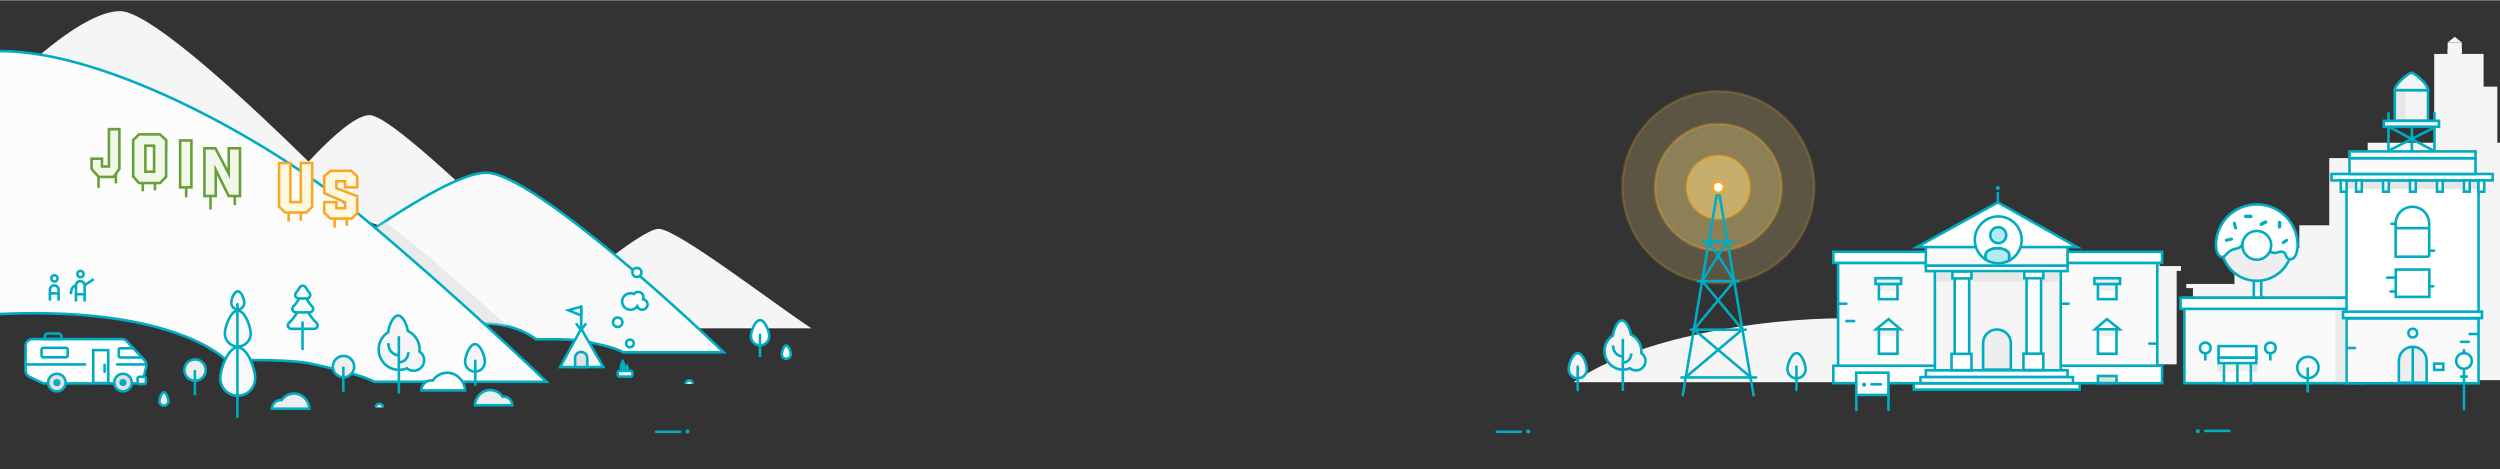 <svg version="1.1" xmlns="http://www.w3.org/2000/svg" xmlns:xlink="http://www.w3.org/1999/xlink" x="0px" y="0px" viewBox="0 1280 2880 540" enable-background="new 0 1280 2880 540" xml:space="preserve" class="town" style="width: 1108px; height: 208px;"><rect x="0" y="1280" width="2880" height="540" fill="#333333" stroke="none"/><g id="Background"><path fill="#F5F5F5" d="M325.7,1500c0,0,70.6-87.7,100-87.7c29.4,0,182.6,156.5,244,210"></path><path fill="#F5F5F5" d="M644.2,1625c0,0,93.4-81.7,114.6-81.7c21.2,0,131.7,85.7,176,114.6H664"></path><rect x="2574.1" y="1568.5" fill="#F5F5F5" width="143.9" height="151.5"></rect><rect x="2648.8" y="1539.2" fill="#F5F5F5" width="143.9" height="151.5"></rect><rect x="2683.3" y="1461.8" fill="#F5F5F5" width="133.9" height="151.5"></rect><rect x="2727.6" y="1444.1" fill="#F5F5F5" width="153.4" height="273.5"></rect><rect x="2568.7" y="1565.4" fill="#F5F5F5" width="167.7" height="6.2"></rect><rect x="2401.8" y="1586.2" fill="#F5F5F5" width="110.7" height="5.5"></rect><rect x="2804.2" y="1341.8" fill="#F5F5F5" width="56.9" height="173.9"></rect><rect x="2400.1" y="1586.9" fill="#F5F5F5" width="107.4" height="112.5"></rect><rect x="2812.4" y="1379.5" fill="#F5F5F5" width="64.5" height="98.5"></rect><path fill="#F5F5F5" d="M27.8,1592h451.7c0,0-281.9-299.5-341.2-299.5c-42.5,0-111.3,67.7-111.3,67.7L27.8,1592z"></path><rect x="2819.7" y="1328.6" fill="#F5F5F5" width="16.3" height="18.4"></rect><rect x="2819.7" y="1335.9" fill="#F5F5F5" width="2.2" height="17.9"></rect><rect x="2833.8" y="1335.9" fill="#F5F5F5" width="2.2" height="17.9"></rect><polyline fill="#F5F5F5" points="2819.7,1328.6 2827.9,1322.1 2836,1328.6    "></polyline><path fill="#F5F5F5" d="M2581.8,1582.7c0.2-0.4,34.9-33.2,34.9-33.2l36.5,35L2581.8,1582.7z"></path><rect x="2457.2" y="1578.2" fill="#F5F5F5" width="30.6" height="30.5"></rect><rect x="2526.3" y="1611.2" fill="#F5F5F5" width="52.3" height="30.5"></rect><rect x="2518.6" y="1606.8" fill="#F5F5F5" width="67.6" height="4.8"></rect><path fill="#F5F5F5" d="M1812.5,1720c74.4-52.1,216.7-73.7,313.5-73.7c144,0,234.7,33.7,234.7,73.7H1812.5z"></path></g><g id="Illustration"><g><g><rect x="2596.4" y="1593.1" fill="#FFFFFF" stroke="#00ACC1" stroke-width="3" stroke-miterlimit="10" width="8.5" height="31.7"></rect><polygon opacity="0.15" fill="#9E9E9E" points="2603.5,1615.3 2597.8,1610.4 2597.8,1603.2 2603.5,1603.2          "></polygon><circle fill="#EEEEEE" stroke="#00ACC1" stroke-width="3" stroke-miterlimit="10" cx="2599.8" cy="1562.3" r="40.9"></circle><path fill="#FFFFFF" stroke="#00ACC1" stroke-width="3" stroke-miterlimit="10" d="M2583.9,1557.4c-1.4,9.9-7.6,7.7-13,10.3 c-6.3,3.1-8,9.4-12.1,7.9c-4.3-1.6-6.1-8.5-6.1-13.4c0-26,21.1-47.1,47.1-47.1c26,0,47.1,21.1,47.1,47.1c0,6.4-2.1,16.3-8.6,16.1 c-5.4-0.2-4.2-6.4-7.4-8c-6.2-3.1-7.3,3.9-16.5-1"></path><circle fill="#FFFFFF" stroke="#00ACC1" stroke-width="3" stroke-miterlimit="10" cx="2599.8" cy="1562.3" r="16.6"></circle><g><line fill="#F5F5F5" stroke="#00ACC1" stroke-width="3.5" stroke-linecap="round" stroke-miterlimit="10" x1="2564.6" y1="1556.5" x2="2570.8" y2="1555"></line><line fill="#F5F5F5" stroke="#00ACC1" stroke-width="3.5" stroke-linecap="round" stroke-miterlimit="10" x1="2575.5" y1="1542.4" x2="2574" y2="1536.8"></line><line fill="#F5F5F5" stroke="#00ACC1" stroke-width="4" stroke-linecap="round" stroke-miterlimit="10" x1="2626" y1="1536" x2="2626" y2="1541"></line><line fill="#F5F5F5" stroke="#00ACC1" stroke-width="4" stroke-linecap="round" stroke-miterlimit="10" x1="2587" y1="1529" x2="2593" y2="1529"></line><line fill="#F5F5F5" stroke="#00ACC1" stroke-width="3.5" stroke-linecap="round" stroke-miterlimit="10" x1="2634.2" y1="1556.5" x2="2630.2" y2="1559.2"></line></g></g><line fill="none" stroke="#00ACC1" stroke-width="4" stroke-linecap="round" stroke-miterlimit="10" x1="2604.9" y1="1538.1" x2="2609.9" y2="1535.5"></line></g><rect x="2516.4" y="1622.7" fill="#FAFAFA" stroke="#00ACC1" stroke-width="3" stroke-linecap="round" stroke-miterlimit="10" width="206.8" height="98.4"></rect><rect x="2512" y="1622.7" fill="#FFFFFF" stroke="#00ACC1" stroke-width="3" stroke-miterlimit="10" width="211.2" height="12.8"></rect><rect x="2562" y="1694.3" fill="#FFFFFF" stroke="#00ACC1" stroke-width="3" stroke-miterlimit="10" width="31" height="26.8"></rect><circle fill="#FAFAFA" stroke="#00ACC1" stroke-width="3" stroke-miterlimit="10" cx="2540.5" cy="1680.5" r="6.1"></circle><circle fill="#FAFAFA" stroke="#00ACC1" stroke-width="3" stroke-miterlimit="10" cx="2615.5" cy="1680.5" r="6.1"></circle><rect x="2563.5" y="1699.5" opacity="0.15" fill="#9E9E9E" width="28.1" height="8.2"></rect><rect x="2554.3" y="1699.5" opacity="0.75" fill="#DBDBDB" width="6.2" height="8.2"></rect><rect x="2594.5" y="1699.5" opacity="0.75" fill="#DBDBDB" width="6.2" height="8.2"></rect><rect x="2555.8" y="1678.4" fill="#FFFFFF" stroke="#00ACC1" stroke-width="3" stroke-miterlimit="10" width="43.5" height="13.4"></rect><rect x="2555.8" y="1691.8" fill="#FFFFFF" stroke="#00ACC1" stroke-width="3" stroke-miterlimit="10" width="43.5" height="6.2"></rect><line fill="#FFFFFF" stroke="#00ACC1" stroke-width="3" stroke-miterlimit="10" x1="2577.5" y1="1698" x2="2577.5" y2="1721"></line><g><g><g><line fill="#FFFFFF" stroke="#00ACC1" stroke-width="3" stroke-miterlimit="10" x1="2540.5" y1="1695" x2="2540.5" y2="1686.7"></line></g></g><g><g><line fill="#FFFFFF" stroke="#00ACC1" stroke-width="3" stroke-miterlimit="10" x1="2615.4" y1="1695" x2="2615.4" y2="1686.7"></line></g></g></g><g><path fill="#FFFFFF" stroke="#00ACC1" stroke-width="3" stroke-linejoin="round" stroke-miterlimit="10" d="M865.1,1667 c0,5.8,4.7,10.5,10.5,10.5s10.5-4.7,10.5-10.5c0-5.8-4.7-18.5-10.5-18.5S865.1,1661.2,865.1,1667z"></path><line fill="#FFFFFF" stroke="#00ACC1" stroke-width="3" stroke-linejoin="round" stroke-miterlimit="10" x1="875.5" y1="1664" x2="875.5" y2="1691"></line></g><rect x="2112" y="1701" fill="#FFFFFF" stroke="#00ACC1" stroke-width="3" stroke-miterlimit="10" width="117.7" height="20.1"></rect><rect x="2117.5" y="1582.5" fill="#FAFAFA" stroke="#00ACC1" stroke-width="3" stroke-miterlimit="10" width="112.2" height="118.5"></rect><rect x="2112" y="1569.8" fill="#FFFFFF" stroke="#00ACC1" stroke-width="3" stroke-miterlimit="10" width="117.7" height="12.7"></rect><line fill="#FAFAFA" stroke="#00ACC1" stroke-width="3" stroke-linecap="round" stroke-miterlimit="10" x1="2127" y1="1629.5" x2="2118" y2="1629.5"></line><line fill="#FAFAFA" stroke="#00ACC1" stroke-width="3" stroke-linecap="round" stroke-miterlimit="10" x1="2136" y1="1649.5" x2="2127" y2="1649.5"></line><rect x="2164.5" y="1657.5" fill="#FFFFFF" stroke="#00ACC1" stroke-width="3" stroke-miterlimit="10" width="21.4" height="29.7"></rect><polygon fill="#FFFFFF" stroke="#00ACC1" stroke-width="3" stroke-miterlimit="10" points="2161.2,1659 2189.3,1659 2175.6,1647.3 "></polygon><rect x="2164.5" y="1606.8" fill="#FFFFFF" stroke="#00ACC1" stroke-width="3" stroke-miterlimit="10" width="21.4" height="17.5"></rect><rect x="2160.5" y="1600.2" fill="#EEEEEE" stroke="#00ACC1" stroke-width="3" stroke-miterlimit="10" width="29.5" height="6.6"></rect><rect x="2166" y="1608.3" opacity="0.15" fill="#9E9E9E" width="18.4" height="6.6"></rect><rect x="2166" y="1660.4" opacity="0.15" fill="#9E9E9E" width="18.4" height="6.6"></rect><path fill="#FAFAFA" stroke="#00ACC1" stroke-width="3" stroke-miterlimit="10" d="M559.7,1652.6c36.7,0,58,18,58,18 s36.4-1.1,55.1,2c4.4,0.8,39.3,7.9,44.5,12.9h116.4c0,0-60.2-58.1-125.6-112.5c-58.2-48.4-120.5-94.4-148.1-94.4 c-52.7,0-212.8,125.3-212.8,125.3L559.7,1652.6z"></path><g><defs><path id="SVGID_11_" d="M559.7,1652.6c36.7,0,58,18,58,18s36.4-0.9,55.1,2.3c4.4,0.8,39.3,8.1,44.5,13.1h116.4 c0,0-60.2-58.3-125.6-112.7c-58.2-48.4-120.5-94.5-148.1-94.5c-52.7,0-212.8,125.2-212.8,125.2L559.7,1652.6z"></path></defs><clipPath id="SVGID_2_"><use xlink:href="#SVGID_11_" overflow="visible"></use></clipPath><path opacity="0.5" clip-path="url(#SVGID_2_)" fill="#DBDBDB" d="M342.7,1652.6c36.7,0,58,18,58,18s36.4-0.9,55.1,2.3 c4.4,0.8,39.3,8.1,44.5,13.1h116.4c0,0-60.2-58.3-125.6-112.7c-58.2-48.4-120.5-94.5-148.1-94.5c-52.7,0-212.8,125.2-212.8,125.2 L342.7,1652.6z"></path></g><circle fill="#FFFFFF" stroke="#00ACC1" stroke-width="3" stroke-miterlimit="10" cx="725.7" cy="1675.3" r="4.4"></circle><circle fill="#FFFFFF" stroke="#00ACC1" stroke-width="3" stroke-miterlimit="10" cx="711.6" cy="1650.9" r="5.4"></circle><circle fill="#FFFFFF" stroke="#00ACC1" stroke-width="3" stroke-miterlimit="10" cx="733.7" cy="1593.5" r="5.2"></circle><rect x="2703.2" y="1646.2" fill="#FAFAFA" stroke="#00ACC1" stroke-width="3" stroke-miterlimit="10" width="152.1" height="75"></rect><rect x="2373" y="1701" fill="#FFFFFF" stroke="#00ACC1" stroke-width="3" stroke-miterlimit="10" width="117.7" height="20.1"></rect><rect x="2373" y="1582.5" fill="#FAFAFA" stroke="#00ACC1" stroke-width="3" stroke-miterlimit="10" width="112.2" height="118.5"></rect><rect x="2229" y="1583" fill="#F5F5F5" stroke="#00ACC1" stroke-width="3" stroke-miterlimit="10" width="145" height="123.5"></rect><rect x="2373" y="1569.8" fill="#FFFFFF" stroke="#00ACC1" stroke-width="3" stroke-miterlimit="10" width="117.7" height="12.7"></rect><rect x="2218.6" y="1585.6" fill="#FFFFFF" stroke="#00ACC1" stroke-width="3" stroke-miterlimit="10" width="163.2" height="6.4"></rect><rect x="2218.6" y="1706.3" fill="#FFFFFF" stroke="#00ACC1" stroke-width="3" stroke-miterlimit="10" width="163.2" height="7.8"></rect><rect x="2212.4" y="1714.1" fill="#FFFFFF" stroke="#00ACC1" stroke-width="3" stroke-miterlimit="10" width="175.6" height="7"></rect><rect x="2204.7" y="1721.5" fill="#FFFFFF" stroke="#00ACC1" stroke-width="3" stroke-miterlimit="10" width="191.1" height="7"></rect><rect x="2218.6" y="1562.5" fill="#FAFAFA" stroke="#00ACC1" stroke-width="3" stroke-miterlimit="10" width="163.2" height="23.1"></rect><rect x="2703.2" y="1487.5" fill="#FFFFFF" stroke="#00ACC1" stroke-width="3" stroke-miterlimit="10" width="152.1" height="158.6"></rect><rect x="2685.9" y="1480.1" fill="#FAFAFA" stroke="#00ACC1" stroke-width="3" stroke-miterlimit="10" width="185.6" height="7.4"></rect><rect x="2706.6" y="1461.9" fill="#FAFAFA" stroke="#00ACC1" stroke-width="3" stroke-linejoin="round" stroke-miterlimit="10" width="145.2" height="18.2"></rect><rect x="2706.6" y="1454.1" fill="#FAFAFA" stroke="#00ACC1" stroke-width="3" stroke-miterlimit="10" width="145.2" height="7.8"></rect><rect x="2690.5" y="1637" opacity="0.5" fill="#DBDBDB" width="11.4" height="83"></rect><rect x="2690.5" y="1624.2" opacity="0.25" fill="#DBDBDB" width="11.4" height="9.5"></rect><line fill="none" stroke="#00ACC1" stroke-width="3" stroke-linecap="round" stroke-miterlimit="10" x1="2838.5" y1="1683" x2="2838.5" y2="1751"></line><circle fill="#FAFAFA" stroke="#00ACC1" stroke-width="3" stroke-miterlimit="10" cx="2838.5" cy="1695.5" r="9"></circle><line fill="none" stroke="#00ACC1" stroke-width="3" stroke-miterlimit="10" x1="2834" y1="1713.5" x2="2843" y2="1713.5"></line><path fill="#FCFCFC" stroke="#00ACC1" stroke-width="3" stroke-miterlimit="10" d="M0,1338.5c126,0,316,106.8,415.3,189.5 c111.6,92.9,214.3,191.5,214.3,191.5H431c-8.9-6.8-68.5-20.2-76-21.5c-31.9-5.4-94-3-94-3s-57.5-62.7-261-53.6"></path><path fill="#FFFFFF" stroke="#00ACC1" stroke-width="3" stroke-miterlimit="10" d="M515.4,1709.1c-7,0-13.2,3.5-16.8,8.9 c-0.6-0.1-1.2-0.1-1.8-0.1c-6.3,0-11.4,5.5-11.4,11.5h9.8h13.1h27.4C535.7,1719.5,526.6,1709.1,515.4,1709.1z"></path><path fill="#EEEEEE" stroke="#00ACC1" stroke-width="3" stroke-miterlimit="10" d="M564.5,1729c6,0,11.3,3,14.4,7.6 c0.5-0.1,1,0,1.5,0c5.4,0,9.8,4.6,9.8,9.9h-8.4h-11.2h-23.5C547.1,1737.7,554.9,1729,564.5,1729z"></path><path fill="#EEEEEE" stroke="#00ACC1" stroke-width="3" stroke-miterlimit="10" d="M338.9,1733c-6,0-11.3,3-14.4,7.6 c-0.5-0.1-1,0-1.5,0c-5.4,0-9.8,4.6-9.8,9.9h8.4h11.2h23.5C356.2,1741.7,348.5,1733,338.9,1733z"></path><g><path fill="#F5F5F5" stroke="#00ACC1" stroke-width="3" stroke-miterlimit="10" d="M447.2,1662.3c0.6-6.7,5.4-19.1,11.4-19.1 c5.6,0,10.2,10.8,11.2,17.7c8,3.8,13.6,11.9,13.6,21.3c0,0.8,0,1.6-0.1,2.5c3.2,2.2,5.3,5.8,5.3,10c0,6.7-5.4,12.1-12.1,12.1 c-2.9,0-5.6-1-7.7-2.8c-2.8,1.2-5.8,1.8-9,1.8c-13,0-23.6-10.6-23.6-23.6C436.2,1673.9,440.6,1666.5,447.2,1662.3z"></path><line fill="none" stroke="#00ACC1" stroke-width="3" stroke-miterlimit="10" x1="459.5" y1="1667" x2="459.5" y2="1733"></line><path fill="none" stroke="#00ACC1" stroke-width="3" stroke-miterlimit="10" d="M470.5,1685.4c0,0-0.1,11.7-11.7,11.7"></path><path fill="none" stroke="#00ACC1" stroke-width="3" stroke-miterlimit="10" d="M458.8,1689.1c0,0-11.4-1.1-11.4-14.1"></path></g><g><circle fill="#EEEEEE" stroke="#00ACC1" stroke-width="3" stroke-miterlimit="10" cx="395.7" cy="1702" r="12.3"></circle><line fill="#EEEEEE" stroke="#00ACC1" stroke-width="3" stroke-miterlimit="10" x1="395.5" y1="1702" x2="395.5" y2="1731"></line></g><g><circle fill="#FAFAFA" stroke="#00ACC1" stroke-width="3" stroke-miterlimit="10" cx="2658.7" cy="1703" r="12.3"></circle><line fill="#FAFAFA" stroke="#00ACC1" stroke-width="3" stroke-miterlimit="10" x1="2658.5" y1="1703" x2="2658.5" y2="1732"></line></g><g><circle fill="#EEEEEE" stroke="#00ACC1" stroke-width="3" stroke-miterlimit="10" cx="224.7" cy="1706" r="12.3"></circle><line fill="#EEEEEE" stroke="#00ACC1" stroke-width="3" stroke-miterlimit="10" x1="224.5" y1="1706" x2="224.5" y2="1735"></line></g><g><path fill="#F5F5F5" stroke="#00ACC1" stroke-width="3" stroke-miterlimit="10" d="M535.8,1696.4c0,6.3,5.1,11.4,11.4,11.4 s11.4-5.1,11.4-11.4s-5.1-20.3-11.4-20.3S535.8,1690.1,535.8,1696.4z"></path><line fill="none" stroke="#00ACC1" stroke-width="3" stroke-miterlimit="10" x1="547.5" y1="1694" x2="547.5" y2="1724"></line></g><circle fill="#00ACC1" cx="2531.9" cy="1776.5" r="2.4"></circle><polyline fill="none" stroke="#00ACC1" stroke-width="3" stroke-linecap="round" stroke-miterlimit="10" points="2568.2,1776.1 2567.9,1776.1 2540.5,1776.1     "></polyline><circle fill="#00ACC1" cx="792" cy="1776.7" r="2.4"></circle><polyline fill="none" stroke="#00ACC1" stroke-width="3" stroke-linecap="round" stroke-miterlimit="10" points="755.8,1777.1 756,1777.1 783.5,1777.1     "></polyline><circle fill="#00ACC1" cx="1760.5" cy="1776.7" r="2.4"></circle><polyline fill="none" stroke="#00ACC1" stroke-width="3" stroke-linecap="round" stroke-miterlimit="10" points="1724.3,1777.1 1724.6,1777.1 1752,1777.1   "></polyline><path fill="#FAFAFA" stroke="#00ACC1" stroke-width="3" stroke-miterlimit="10" d="M432.8,1749c0-2.3,1.9-4.2,4.2-4.2 s4.2,1.9,4.2,4.2"></path><path fill="#FAFAFA" stroke="#00ACC1" stroke-width="3" stroke-miterlimit="10" d="M789.8,1722c0-2.3,1.9-4.2,4.2-4.2 s4.2,1.9,4.2,4.2"></path><g><path fill="#FAFAFA" stroke="#00ACC1" stroke-width="3" stroke-miterlimit="10" d="M266.4,1628.6c0,4.1,3.3,7.5,7.5,7.5 c4.1,0,7.5-3.3,7.5-7.5s-3.3-13.3-7.5-13.3C269.8,1615.3,266.4,1624.4,266.4,1628.6z"></path><path fill="#FAFAFA" stroke="#00ACC1" stroke-width="3" stroke-miterlimit="10" d="M259,1664c0,8.2,6.7,14.9,14.9,14.9 c8.2,0,14.9-6.7,14.9-14.9c0-8.2-6.7-26.5-14.9-26.5C265.7,1637.5,259,1655.8,259,1664z"></path><path fill="#FAFAFA" stroke="#00ACC1" stroke-width="3" stroke-miterlimit="10" d="M253.8,1715.4c0,11.1,9,20.1,20.1,20.1 s20.1-9,20.1-20.1c0-11.1-9-35.6-20.1-35.6S253.8,1704.3,253.8,1715.4z"></path><line fill="#FAFAFA" stroke="#00ACC1" stroke-width="3" stroke-miterlimit="10" x1="273.5" y1="1629" x2="273.5" y2="1761"></line></g><g><path fill="#FAFAFA" stroke="#00ACC1" stroke-width="3" stroke-linecap="round" stroke-linejoin="round" stroke-miterlimit="10" d=" M332.9,1651.6c5.5-5,9.6-11.7,12.3-16.8c1.5-2.9,5.6-2.9,7.1,0c2.7,5.1,6.8,11.7,12.3,16.8c2.7,2.5,0.9,6.9-2.7,6.9h-26.2 C332,1658.5,330.2,1654,332.9,1651.6z"></path><path fill="#FAFAFA" stroke="#00ACC1" stroke-width="3" stroke-linecap="round" stroke-linejoin="round" stroke-miterlimit="10" d=" M338,1632.7c3.1-3.2,5.5-7,7.3-10.2c1.5-2.7,5.5-2.7,7,0c1.8,3.2,4.2,7,7.3,10.2c2.5,2.6,0.7,6.8-2.8,6.8h-15.9 C337.2,1639.5,335.5,1635.3,338,1632.7z"></path><path fill="#FAFAFA" stroke="#00ACC1" stroke-width="3" stroke-linecap="round" stroke-linejoin="round" stroke-miterlimit="10" d=" M341.1,1616.8c1.7-1.9,3.1-4.1,4.2-6c1.5-2.7,5.4-2.7,6.9,0c1.1,2,2.5,4.1,4.2,6c2.2,2.6,0.5,6.7-3,6.7h-9.4 C340.6,1623.5,338.8,1619.5,341.1,1616.8z"></path><line fill="none" stroke="#00ACC1" stroke-width="3" stroke-miterlimit="10" x1="348.5" y1="1650" x2="348.5" y2="1683"></line></g><line fill="#FAFAFA" stroke="#00ACC1" stroke-width="3" stroke-linecap="round" stroke-miterlimit="10" x1="2704" y1="1680.5" x2="2713" y2="1680.5"></line><line fill="#FAFAFA" stroke="#00ACC1" stroke-width="3" stroke-linecap="round" stroke-miterlimit="10" x1="2476" y1="1675.5" x2="2485" y2="1675.5"></line><line fill="#FAFAFA" stroke="#00ACC1" stroke-width="3" stroke-linecap="round" stroke-miterlimit="10" x1="2374" y1="1629.5" x2="2383" y2="1629.5"></line><line fill="#FAFAFA" stroke="#00ACC1" stroke-width="3" stroke-linecap="round" stroke-miterlimit="10" x1="2754" y1="1615.5" x2="2758" y2="1615.5"></line><line fill="#FAFAFA" stroke="#00ACC1" stroke-width="3" stroke-linecap="round" stroke-miterlimit="10" x1="2800" y1="1568.5" x2="2804" y2="1568.5"></line><line fill="#FAFAFA" stroke="#00ACC1" stroke-width="3" stroke-linecap="round" stroke-miterlimit="10" x1="2755" y1="1537.5" x2="2759" y2="1537.5"></line><line fill="#FAFAFA" stroke="#00ACC1" stroke-width="3" stroke-linecap="round" stroke-miterlimit="10" x1="2750" y1="1599.5" x2="2758" y2="1599.5"></line><line fill="#FAFAFA" stroke="#00ACC1" stroke-width="3" stroke-linecap="round" stroke-miterlimit="10" x1="2799" y1="1609.5" x2="2803" y2="1609.5"></line><line fill="#FAFAFA" stroke="#00ACC1" stroke-width="3" stroke-linecap="round" stroke-miterlimit="10" x1="2845" y1="1664.5" x2="2854" y2="1664.5"></line><line fill="#FAFAFA" stroke="#00ACC1" stroke-width="3" stroke-linecap="round" stroke-miterlimit="10" x1="2835" y1="1673.5" x2="2844" y2="1673.5"></line><path fill="#EEEEEE" stroke="#00ACC1" stroke-width="3" stroke-miterlimit="10" d="M2763.5,1720.5V1695c0-8.7,7.3-15.8,16-15.8 s16,7.1,16,15.8v25.5H2763.5z"></path><path fill="#EEEEEE" stroke="#00ACC1" stroke-width="3" stroke-miterlimit="10" d="M2284.5,1705.5V1675c0-8.7,7.3-15.8,16-15.8 s16,7.1,16,15.8v30.5H2284.5z"></path><line fill="none" stroke="#00ACC1" stroke-width="3" stroke-linecap="round" stroke-miterlimit="10" x1="2779.5" y1="1681" x2="2779.5" y2="1721"></line><rect x="2804.2" y="1698.6" fill="none" stroke="#00ACC1" stroke-width="3" stroke-linecap="round" stroke-miterlimit="10" width="10.5" height="7.2"></rect><rect x="2759.9" y="1590.2" fill="#FFFFFF" stroke="#00ACC1" stroke-width="3" stroke-miterlimit="10" width="38.7" height="31.5"></rect><rect x="2416.8" y="1657.5" fill="#FFFFFF" stroke="#00ACC1" stroke-width="3" stroke-miterlimit="10" width="21.4" height="29.7"></rect><polygon fill="#FFFFFF" stroke="#00ACC1" stroke-width="3" stroke-miterlimit="10" points="2441.6,1659 2413.5,1659 2427.1,1647.3 "></polygon><rect x="2416.8" y="1606.8" fill="#FFFFFF" stroke="#00ACC1" stroke-width="3" stroke-miterlimit="10" width="21.4" height="17.5"></rect><rect x="2416.8" y="1712.8" fill="#E0E0E0" stroke="#00ACC1" stroke-width="3" stroke-miterlimit="10" width="21.4" height="8.2"></rect><rect x="2412.8" y="1600.2" fill="#EEEEEE" stroke="#00ACC1" stroke-width="3" stroke-miterlimit="10" width="29.5" height="6.6"></rect><path fill="#FFFFFF" stroke="#00ACC1" stroke-width="3" stroke-miterlimit="10" d="M2798.5,1575.4h-38.7v-38.2 c0-10.7,8.7-19.3,19.3-19.3l0,0c10.7,0,19.3,8.7,19.3,19.3V1575.4z"></path><rect x="2714.2" y="1487.5" fill="#FFFFFF" stroke="#00ACC1" stroke-width="3" stroke-miterlimit="10" width="6.6" height="13"></rect><g><rect x="2704.7" y="1489" opacity="0.25" fill="#9E9E9E" width="7.9" height="8.2"></rect><rect x="2722.3" y="1489" opacity="0.25" fill="#9E9E9E" width="21.5" height="8.2"></rect><rect x="2753.3" y="1489" opacity="0.25" fill="#9E9E9E" width="21.5" height="8.2"></rect><rect x="2784.4" y="1489" opacity="0.25" fill="#9E9E9E" width="21.5" height="8.2"></rect><rect x="2815.5" y="1489" opacity="0.25" fill="#9E9E9E" width="21.5" height="8.2"></rect><rect x="2846.6" y="1489" opacity="0.25" fill="#9E9E9E" width="7" height="8.2"></rect></g><rect x="2418.3" y="1608.3" opacity="0.15" fill="#9E9E9E" width="18.4" height="6.6"></rect><rect x="2230.5" y="1593.5" opacity="0.5" fill="#DBDBDB" width="141.9" height="10.6"></rect><rect x="2418.3" y="1660.4" opacity="0.15" fill="#9E9E9E" width="18.4" height="6.6"></rect><rect x="2696.6" y="1487.5" fill="#FFFFFF" stroke="#00ACC1" stroke-width="3" stroke-miterlimit="10" width="6.6" height="13"></rect><rect x="2855.2" y="1487.5" fill="#FFFFFF" stroke="#00ACC1" stroke-width="3" stroke-miterlimit="10" width="6.6" height="13"></rect><rect x="2745.3" y="1487.5" fill="#FFFFFF" stroke="#00ACC1" stroke-width="3" stroke-miterlimit="10" width="6.6" height="13"></rect><rect x="2776.3" y="1487.5" fill="#FFFFFF" stroke="#00ACC1" stroke-width="3" stroke-miterlimit="10" width="6.6" height="13"></rect><rect x="2807.4" y="1487.5" fill="#FFFFFF" stroke="#00ACC1" stroke-width="3" stroke-miterlimit="10" width="6.6" height="13"></rect><rect x="2838.5" y="1487.5" fill="#FFFFFF" stroke="#00ACC1" stroke-width="3" stroke-miterlimit="10" width="6.6" height="13"></rect><circle fill="#FFFFFF" stroke="#00ACC1" stroke-width="3" stroke-miterlimit="10" cx="2779.5" cy="1663.4" r="5"></circle><line fill="none" stroke="#00ACC1" stroke-width="3" stroke-miterlimit="10" x1="2760" y1="1542.5" x2="2799" y2="1542.5"></line><rect x="2699.2" y="1638.7" fill="#FAFAFA" stroke="#00ACC1" stroke-width="3" stroke-miterlimit="10" width="160" height="7.4"></rect><g><rect x="2758.8" y="1383.4" fill="#F5F5F5" stroke="#00ACC1" stroke-width="3" stroke-miterlimit="10" width="38.3" height="35.5"></rect><rect x="2746.1" y="1418.9" fill="#F5F5F5" stroke="#00ACC1" stroke-width="3" stroke-miterlimit="10" width="63.6" height="6.8"></rect><line fill="none" stroke="#00ACC1" stroke-width="3" stroke-miterlimit="10" x1="2751.5" y1="1426" x2="2751.5" y2="1454"></line><line fill="none" stroke="#00ACC1" stroke-width="3" stroke-miterlimit="10" x1="2804.5" y1="1425" x2="2804.5" y2="1453"></line><line fill="none" stroke="#00ACC1" stroke-width="3" stroke-miterlimit="10" x1="2753.3" y1="1426.5" x2="2803" y2="1453"></line><line fill="none" stroke="#00ACC1" stroke-width="3" stroke-miterlimit="10" x1="2752.2" y1="1453" x2="2804.4" y2="1426.5"></line><line fill="none" stroke="#00ACC1" stroke-width="3" stroke-miterlimit="10" x1="2751.5" y1="1418" x2="2751.5" y2="1409"></line><line fill="none" stroke="#00ACC1" stroke-width="3" stroke-miterlimit="10" x1="2804.5" y1="1418" x2="2804.5" y2="1409"></line><rect x="2760.2" y="1384.9" opacity="0.15" fill="#9E9E9E" width="11" height="32.7"></rect><path fill="#F5F5F5" stroke="#00ACC1" stroke-width="3" stroke-miterlimit="10" d="M2797.1,1383.5c0-7.1-15.7-20-19.1-20 c-3.3,0-19.1,12.9-19.1,20H2797.1z"></path><line fill="none" stroke="#00ACC1" stroke-width="3" stroke-miterlimit="10" x1="2778.5" y1="1454" x2="2778.5" y2="1426"></line></g><polygon fill="#F5F5F5" stroke="#00ACC1" stroke-width="3" stroke-miterlimit="10" points="645.3,1702.5 669.5,1658.3 695.1,1702.5    "></polygon><line fill="none" stroke="#00ACC1" stroke-width="3" stroke-linecap="round" stroke-linejoin="round" stroke-miterlimit="10" x1="669.5" y1="1658" x2="669.5" y2="1633"></line><polygon fill="#FFFFFF" stroke="#00ACC1" stroke-width="3" stroke-miterlimit="10" points="669.5,1633 669.5,1643 654.8,1637.1 "></polygon><line fill="#FAFAFA" stroke="#00ACC1" stroke-width="3" stroke-linecap="round" stroke-miterlimit="10" x1="670.2" y1="1658.5" x2="674.5" y2="1653.2"></line><line fill="#FAFAFA" stroke="#00ACC1" stroke-width="3" stroke-linecap="round" stroke-miterlimit="10" x1="668.5" y1="1658.5" x2="664.2" y2="1653.2"></line><path fill="#E0E0E0" stroke="#00ACC1" stroke-width="3" stroke-linejoin="round" stroke-miterlimit="10" d="M662.5,1702.5V1692 c0-3.9,3.1-6.9,7-6.9s7,3.3,7,7.2v10.2H662.5z"></path><path fill="#F5F5F5" stroke="#00ACC1" stroke-width="3" stroke-miterlimit="10" d="M726.6,1713.5h-13c-1.1,0-2-0.9-2-2v-2.6 c0-1.1,0.9-2,2-2h13c1.1,0,2,0.9,2,2v2.6C728.6,1712.6,727.7,1713.5,726.6,1713.5z"></path><path fill="#00ACC1" d="M717.5,1692.7c0,0-8.7,13.4,0,14.1C726.2,1707.5,717.5,1692.7,717.5,1692.7z"></path><path fill="#00ACC1" d="M722.5,1698.2c0,0-5.3,8.2,0,8.6S722.5,1698.2,722.5,1698.2z"></path><path fill="#EEEEEE" stroke="#00ACC1" stroke-width="3" stroke-miterlimit="10" d="M194,1741.8c0,2.9-2.3,5.2-5.2,5.2 s-5.2-2.3-5.2-5.2c0-2.9,2.3-10.1,5.2-10.1S194,1739,194,1741.8z"></path><path fill="#FFFFFF" stroke="#00ACC1" stroke-width="3" stroke-linejoin="round" stroke-miterlimit="10" d="M911,1687.8 c0,2.9-2.3,5.2-5.2,5.2c-2.9,0-5.2-2.3-5.2-5.2c0-2.9,2.3-10.1,5.2-10.1C908.7,1677.7,911,1685,911,1687.8z"></path><g><rect x="2334.6" y="1592.1" fill="#FFFFFF" stroke="#00ACC1" stroke-width="3" stroke-miterlimit="10" width="16.7" height="98.5"></rect><rect x="2331" y="1687.1" fill="#FFFFFF" stroke="#00ACC1" stroke-width="3" stroke-miterlimit="10" width="22.9" height="18.8"></rect><rect x="2332" y="1592.3" fill="#FFFFFF" stroke="#00ACC1" stroke-width="3" stroke-miterlimit="10" width="21.9" height="7.9"></rect></g><g><rect x="2251.8" y="1592.3" fill="#FFFFFF" stroke="#00ACC1" stroke-width="3" stroke-miterlimit="10" width="16.7" height="98.5"></rect><rect x="2248.2" y="1687.3" fill="#FFFFFF" stroke="#00ACC1" stroke-width="3" stroke-miterlimit="10" width="22.9" height="18.8"></rect><rect x="2249.2" y="1592.5" fill="#FFFFFF" stroke="#00ACC1" stroke-width="3" stroke-miterlimit="10" width="21.9" height="7.9"></rect></g><polygon fill="#FFFFFF" stroke="#00ACC1" stroke-width="3" stroke-miterlimit="10" points="2392.8,1564.3 2208.2,1564.3 2301.5,1512.8   "></polygon><g><path fill="#FFFFFF" stroke="#00ACC1" stroke-width="3" stroke-linejoin="round" stroke-miterlimit="10" d="M2329,1556 c0-14.9-12.1-27-27-27c-14.9,0-27,12.1-27,27c0,9.6,5,18,12.5,22.8v-5.6c0-4.1,6-7.5,13.5-7.5s13.5,3.3,13.5,7.4v6.8 C2323.1,1575.4,2329,1566.4,2329,1556z"></path><path fill="#B2EBF2" stroke="#00ACC1" stroke-width="3" stroke-miterlimit="10" d="M2301,1565.7c-7.5,0-13.5,3.4-13.5,7.5v5.6 c4.2,2.7,9.1,4.2,14.5,4.2c4.5,0,8.8-1.1,12.5-3.1v-6.8C2314.5,1569,2308.5,1565.7,2301,1565.7z"></path></g><line fill="none" stroke="#00ACC1" stroke-width="3" stroke-linecap="round" stroke-miterlimit="10" x1="2301.5" y1="1513" x2="2301.5" y2="1502"></line><circle fill="#00ACC1" cx="2301.5" cy="1496.2" r="2.4"></circle><g><rect x="2138.4" y="1709" fill="#FFFFFF" stroke="#00ACC1" stroke-width="3" stroke-miterlimit="10" width="37.1" height="25.6"></rect><line fill="none" stroke="#00ACC1" stroke-width="3" stroke-linecap="round" stroke-miterlimit="10" x1="2138.5" y1="1735" x2="2138.5" y2="1752"></line><circle fill="#00ACC1" cx="2147.4" cy="1722.8" r="2.4"></circle><line fill="none" stroke="#00ACC1" stroke-width="3" stroke-linecap="round" stroke-miterlimit="10" x1="2166.9" y1="1722.4" x2="2155.9" y2="1722.4"></line><line fill="none" stroke="#00ACC1" stroke-width="3" stroke-linecap="round" stroke-miterlimit="10" x1="2175.5" y1="1731" x2="2175.5" y2="1752"></line></g><circle fill="#B2EBF2" stroke="#00ACC1" stroke-width="3" stroke-miterlimit="10" cx="2302" cy="1550.6" r="9.2"></circle><path fill="#FFFFFF" stroke="#00ACC1" stroke-width="3" stroke-miterlimit="10" d="M740.8,1624.4c0.3-0.7,0.5-1.5,0.5-2.3 c0-3.4-2.8-6.1-6.2-6.1c-2,0-3.7,0.9-4.8,2.3c-1.2-0.5-2.5-0.8-3.9-0.8c-5.4,0-9.7,4.3-9.7,9.5c0,5.3,4.3,9.5,9.7,9.5 c3.2,0,6-1.5,7.7-3.8c0.9,2.2,3.1,3.8,5.7,3.8c3.4,0,6.2-2.7,6.2-6.1C746,1627.4,743.7,1624.9,740.8,1624.4z"></path><g><path fill="#FFFFFF" stroke="#00ACC1" stroke-width="3" stroke-miterlimit="10" d="M29.4,1693.5v13.2c0,3,1.7,5.7,4.4,7l16,7.6 h113.8l4.9-19.1c0.7-2.5,0-5.2-1.8-7.2l-20.5-22.2c-1.5-1.6-3.5-2.5-5.7-2.5H37.2c-4.3,0-7.7,3.5-7.7,7.7V1693.5z"></path><circle fill="#E0E0E0" stroke="#00ACC1" stroke-width="3" stroke-miterlimit="10" cx="65.5" cy="1720.4" r="10.1"></circle><circle fill="#E0E0E0" stroke="#00ACC1" stroke-width="3" stroke-miterlimit="10" cx="141.7" cy="1720.4" r="10.1"></circle><circle fill="#00ACC1" cx="141.7" cy="1720.4" r="4.1"></circle><circle fill="#00ACC1" cx="65.5" cy="1720.4" r="4.1"></circle><path fill="#F5F5F5" stroke="#00ACC1" stroke-width="3" stroke-miterlimit="10" d="M160.5,1722.1h5.6c1.1,0,2-0.9,2-2v-4.4 c0-1.1-0.9-2-2-2h-5.6c-1.1,0-2,0.9-2,2v4.4C158.5,1721.2,159.4,1722.1,160.5,1722.1z"></path><rect x="107.4" y="1683" fill="#FFFFFF" stroke="#00ACC1" stroke-width="3" stroke-miterlimit="10" width="17.3" height="37.9"></rect><line fill="none" stroke="#00ACC1" stroke-width="3" stroke-linecap="round" stroke-miterlimit="10" x1="120.5" y1="1700" x2="120.5" y2="1708"></line><line fill="none" stroke="#00ACC1" stroke-width="3" stroke-linecap="round" stroke-miterlimit="10" x1="168" y1="1699.5" x2="135" y2="1699.5"></line><line fill="none" stroke="#00ACC1" stroke-width="3" stroke-linecap="round" stroke-miterlimit="10" x1="98" y1="1699.5" x2="29" y2="1699.5"></line><path fill="none" stroke="#00ACC1" stroke-width="3" stroke-linecap="round" stroke-miterlimit="10" d="M51.6,1670.2h19.3v-2.7 c0-2-1.6-3.6-3.6-3.6H55.2c-2,0-3.6,1.6-3.6,3.6V1670.2z"></path><path fill="none" stroke="#00ACC1" stroke-width="3" stroke-linecap="round" stroke-miterlimit="10" d="M49.9,1691.3h26.1 c1.1,0,2-0.9,2-2v-6.9c0-1.1-0.9-2-2-2H49.9c-1.1,0-2,0.9-2,2v6.9C47.9,1690.4,48.8,1691.3,49.9,1691.3z"></path><path fill="none" stroke="#00ACC1" stroke-width="3" stroke-linecap="round" stroke-miterlimit="10" d="M163.3,1691.5h-24.6 c-1.1,0-1.9-0.9-1.9-1.9v-6.8c0-1.1,0.9-1.9,1.9-1.9h14.9"></path></g><g><path fill="#F5F5F5" stroke="#00ACC1" stroke-width="3" stroke-miterlimit="10" d="M2059.1,1705c0,5.8,4.7,10.5,10.5,10.5 s10.5-4.7,10.5-10.5c0-5.8-4.7-18.5-10.5-18.5S2059.1,1699.2,2059.1,1705z"></path><line fill="none" stroke="#00ACC1" stroke-width="3" stroke-linecap="round" stroke-miterlimit="10" x1="2069.5" y1="1702" x2="2069.5" y2="1729"></line></g><g><path fill="#F5F5F5" stroke="#00ACC1" stroke-width="3" stroke-miterlimit="10" d="M1807.1,1705c0,5.8,4.7,10.5,10.5,10.5 s10.5-4.7,10.5-10.5c0-5.8-4.7-18.5-10.5-18.5S1807.1,1699.2,1807.1,1705z"></path><line fill="none" stroke="#00ACC1" stroke-width="3" stroke-linecap="round" stroke-miterlimit="10" x1="1817.5" y1="1702" x2="1817.5" y2="1729"></line></g><g><path fill="#F5F5F5" stroke="#00ACC1" stroke-width="3" stroke-miterlimit="10" d="M1858.2,1666.1c0.5-6.1,4.9-17.2,10.3-17.2 c5,0,9.2,9.8,10.1,16c7.2,3.4,12.3,10.8,12.3,19.3c0,0.7,0,1.5-0.1,2.2c2.9,2,4.8,5.3,4.8,9.1c0,6-4.9,10.9-10.9,10.9 c-2.6,0-5.1-0.9-6.9-2.5c-2.5,1-5.3,1.6-8.1,1.6c-11.8,0-21.3-9.6-21.3-21.3C1848.2,1676.6,1852.2,1669.9,1858.2,1666.1z"></path><line fill="none" stroke="#00ACC1" stroke-width="3" stroke-miterlimit="10" x1="1869.5" y1="1670" x2="1869.5" y2="1730"></line><path fill="none" stroke="#00ACC1" stroke-width="3" stroke-miterlimit="10" d="M1879.2,1686.9c0,0,0,10.6-10.6,10.6"></path><path fill="none" stroke="#00ACC1" stroke-width="3" stroke-miterlimit="10" d="M1868.6,1690.3c0,0-10.3-1-10.3-12.8"></path></g><g><circle opacity="0.2" fill="#FFE082" stroke="#F9A825" stroke-width="3" stroke-miterlimit="10" cx="1979.5" cy="1495.4" r="110.6"></circle><circle opacity="0.3" fill="#FFE082" stroke="#F9A825" stroke-width="3" stroke-miterlimit="10" cx="1979.5" cy="1495.4" r="72.9"></circle><circle opacity="0.5" fill="#FFE082" stroke="#F9A825" stroke-width="3" stroke-miterlimit="10" cx="1979.5" cy="1495.4" r="36.2"></circle><line fill="none" stroke="#00ACC1" stroke-width="3" stroke-linecap="round" stroke-miterlimit="10" x1="1979.3" y1="1494.9" x2="1938.5" y2="1735"></line><line fill="none" stroke="#00ACC1" stroke-width="3" stroke-linecap="round" stroke-miterlimit="10" x1="1979.3" y1="1494.9" x2="2020.1" y2="1735"></line><circle fill="#FFFFFF" stroke="#F9A825" stroke-width="3" stroke-miterlimit="10" cx="1979.5" cy="1495.4" r="6.5"></circle><line fill="none" stroke="#00ACC1" stroke-width="3" stroke-linecap="round" stroke-miterlimit="10" x1="1948" y1="1659.5" x2="2011" y2="1659.5"></line><line fill="none" stroke="#00ACC1" stroke-width="3" stroke-linecap="round" stroke-miterlimit="10" x1="1937" y1="1714.5" x2="2023" y2="1714.5"></line><line fill="none" stroke="#00ACC1" stroke-width="3" stroke-linecap="round" stroke-miterlimit="10" x1="1956" y1="1603.5" x2="2003" y2="1603.5"></line><line fill="none" stroke="#00ACC1" stroke-width="3" stroke-linecap="round" stroke-miterlimit="10" x1="1962" y1="1557.5" x2="1997" y2="1557.5"></line><line fill="none" stroke="#00ACC1" stroke-width="3" stroke-linecap="round" stroke-miterlimit="10" x1="1951.4" y1="1659.2" x2="2016.6" y2="1714.1"></line><line fill="none" stroke="#00ACC1" stroke-width="3" stroke-linecap="round" stroke-miterlimit="10" x1="1942.1" y1="1714.1" x2="2007.2" y2="1659.2"></line><line fill="none" stroke="#00ACC1" stroke-width="3" stroke-linecap="round" stroke-miterlimit="10" x1="1951.4" y1="1659.2" x2="1997.8" y2="1603.3"></line><line fill="none" stroke="#00ACC1" stroke-width="3" stroke-linecap="round" stroke-miterlimit="10" x1="1960.9" y1="1603.3" x2="2007.2" y2="1659.2"></line><line fill="none" stroke="#00ACC1" stroke-width="3" stroke-linecap="round" stroke-miterlimit="10" x1="1968.7" y1="1557.5" x2="1997.8" y2="1603.3"></line><line fill="none" stroke="#00ACC1" stroke-width="3" stroke-linecap="round" stroke-miterlimit="10" x1="1990" y1="1557.5" x2="1960.9" y2="1603.3"></line></g><g><circle fill="#FFFFFF" stroke="#00ACC1" stroke-width="3" stroke-miterlimit="10" cx="92.7" cy="1595.4" r="3.6"></circle><g><path fill="#FFFFFF" stroke="#00ACC1" stroke-width="3" stroke-miterlimit="10" d="M97.5,1608.6c0-2.8-2.2-5.1-5-5.1 c-2.8,0-5,2.2-5,5v10.1h10V1608.6z"></path><line fill="#FFFFFF" stroke="#00ACC1" stroke-width="3" stroke-miterlimit="10" x1="87.5" y1="1619" x2="87.5" y2="1627"></line><line fill="#FFFFFF" stroke="#00ACC1" stroke-width="3" stroke-miterlimit="10" x1="97.5" y1="1619" x2="97.5" y2="1627"></line></g><line fill="#FFFFFF" stroke="#00ACC1" stroke-width="3" stroke-miterlimit="10" x1="97" y1="1608.5" x2="108" y2="1601.2"></line><path fill="none" stroke="#00ACC1" stroke-width="3" stroke-miterlimit="10" d="M87.5,1608.4c0,0-5.8,0.7-5.8,10.1"></path></g><g><circle fill="#FFFFFF" stroke="#00ACC1" stroke-width="3" stroke-miterlimit="10" cx="62.7" cy="1600.4" r="3.6"></circle><g><path fill="#FFFFFF" stroke="#00ACC1" stroke-width="3" stroke-miterlimit="10" d="M67.5,1613.6c0-2.8-2.2-5.1-5-5.1s-5,2.2-5,5 v4.1h10V1613.6z"></path><line fill="#FFFFFF" stroke="#00ACC1" stroke-width="3" stroke-miterlimit="10" x1="57.5" y1="1618" x2="57.5" y2="1626"></line><line fill="#FFFFFF" stroke="#00ACC1" stroke-width="3" stroke-miterlimit="10" x1="67.5" y1="1618" x2="67.5" y2="1626"></line></g></g><g><line fill="#F1F8E9" stroke="#689F38" stroke-width="3" stroke-miterlimit="10" x1="113.5" y1="1477" x2="113.5" y2="1496"></line><line fill="#F1F8E9" stroke="#689F38" stroke-width="3" stroke-miterlimit="10" x1="133.5" y1="1475" x2="133.5" y2="1491"></line><line fill="#F1F8E9" stroke="#689F38" stroke-width="3" stroke-miterlimit="10" x1="164.5" y1="1484" x2="164.5" y2="1500"></line><line fill="#F1F8E9" stroke="#689F38" stroke-width="3" stroke-miterlimit="10" x1="178.5" y1="1482" x2="178.5" y2="1499"></line><g><path fill="#F1F8E9" stroke="#689F38" stroke-width="3" stroke-miterlimit="10" d="M191.5,1448.5v-7.3l-7.2-6.7h-5.9h-11.1h-7.2 l-6.7,6.6v41.9l6.7,7.5h7.1h11.1h6.2l6.9-7.3v-7V1448.5z M177.5,1477.5h-10v-8.5v-21.5h10V1477.5z"></path></g><line fill="#FFF8E1" stroke="#F9A825" stroke-width="3" stroke-miterlimit="10" x1="332.5" y1="1518" x2="332.5" y2="1535"></line><line fill="#FFF8E1" stroke="#F9A825" stroke-width="3" stroke-miterlimit="10" x1="346.5" y1="1517" x2="346.5" y2="1534"></line><g><path fill="#FFF8E1" stroke="#F9A825" stroke-width="3" stroke-miterlimit="10" d="M346.5,1467.5v45h-12v-8.6v-36.4h-13v50.3 l7,6.7h7.1h11.1h6.2l6.7-6.5v-7v-27.7v-15.9H346.5z"></path></g><line fill="#FFF8E1" stroke="#F9A825" stroke-width="3" stroke-miterlimit="10" x1="385.5" y1="1525" x2="385.5" y2="1542"></line><line fill="#FFF8E1" stroke="#F9A825" stroke-width="3" stroke-miterlimit="10" x1="399.5" y1="1524" x2="399.5" y2="1540"></line><polygon fill="#F1F8E9" stroke="#689F38" stroke-width="3" stroke-miterlimit="10" points="125.5,1428.5 125.5,1471.5 117.5,1471.5 117.5,1462.5 105.5,1462.5 105.5,1474.3 113.6,1483.5 130.9,1483.5 137.5,1474.3 137.5,1468.8 137.5,1428.5        "></polygon><line fill="#F1F8E9" stroke="#689F38" stroke-width="3" stroke-miterlimit="10" x1="214.5" y1="1492" x2="214.5" y2="1507"></line><rect x="207.5" y="1441.5" fill="#F1F8E9" stroke="#689F38" stroke-width="3" stroke-miterlimit="10" width="13" height="54"></rect><line fill="#F1F8E9" stroke="#689F38" stroke-width="3" stroke-miterlimit="10" x1="242.5" y1="1501" x2="242.5" y2="1521"></line><line fill="#F1F8E9" stroke="#689F38" stroke-width="3" stroke-miterlimit="10" x1="270.5" y1="1501" x2="270.5" y2="1516"></line><polygon fill="#F1F8E9" stroke="#689F38" stroke-width="3" stroke-miterlimit="10" points="276.5,1504.6 276.5,1450.5 263.5,1450.5 263.5,1479.8 248.2,1450.5 235.5,1450.5 235.5,1505.5 248.5,1505.5 248.5,1475.3 263.4,1505.5 263.4,1505.5 263.4,1505.5 276.5,1505.5 276.5,1505.5      "></polygon><g><polygon fill="#FFF8E1" stroke="#F9A825" stroke-width="3" stroke-miterlimit="10" points="387.5,1496.4 387.5,1488.5 397.5,1488.5 397.5,1495.5 411.5,1495.5 411.5,1490.3 411.5,1483 404.8,1476.5 398.9,1476.5 387.8,1476.5 380.6,1476.5 373.5,1482.8 373.5,1502.2 397.5,1512.6 397.5,1519.5 387.5,1519.5 387.5,1513.1 387.5,1512.5 373.5,1512.5 373.5,1524.8 380.7,1531.5 387.8,1531.5 398.9,1531.5 405.1,1531.5 411.5,1525 411.5,1518 411.5,1505.7          "></polygon></g></g></g></svg>